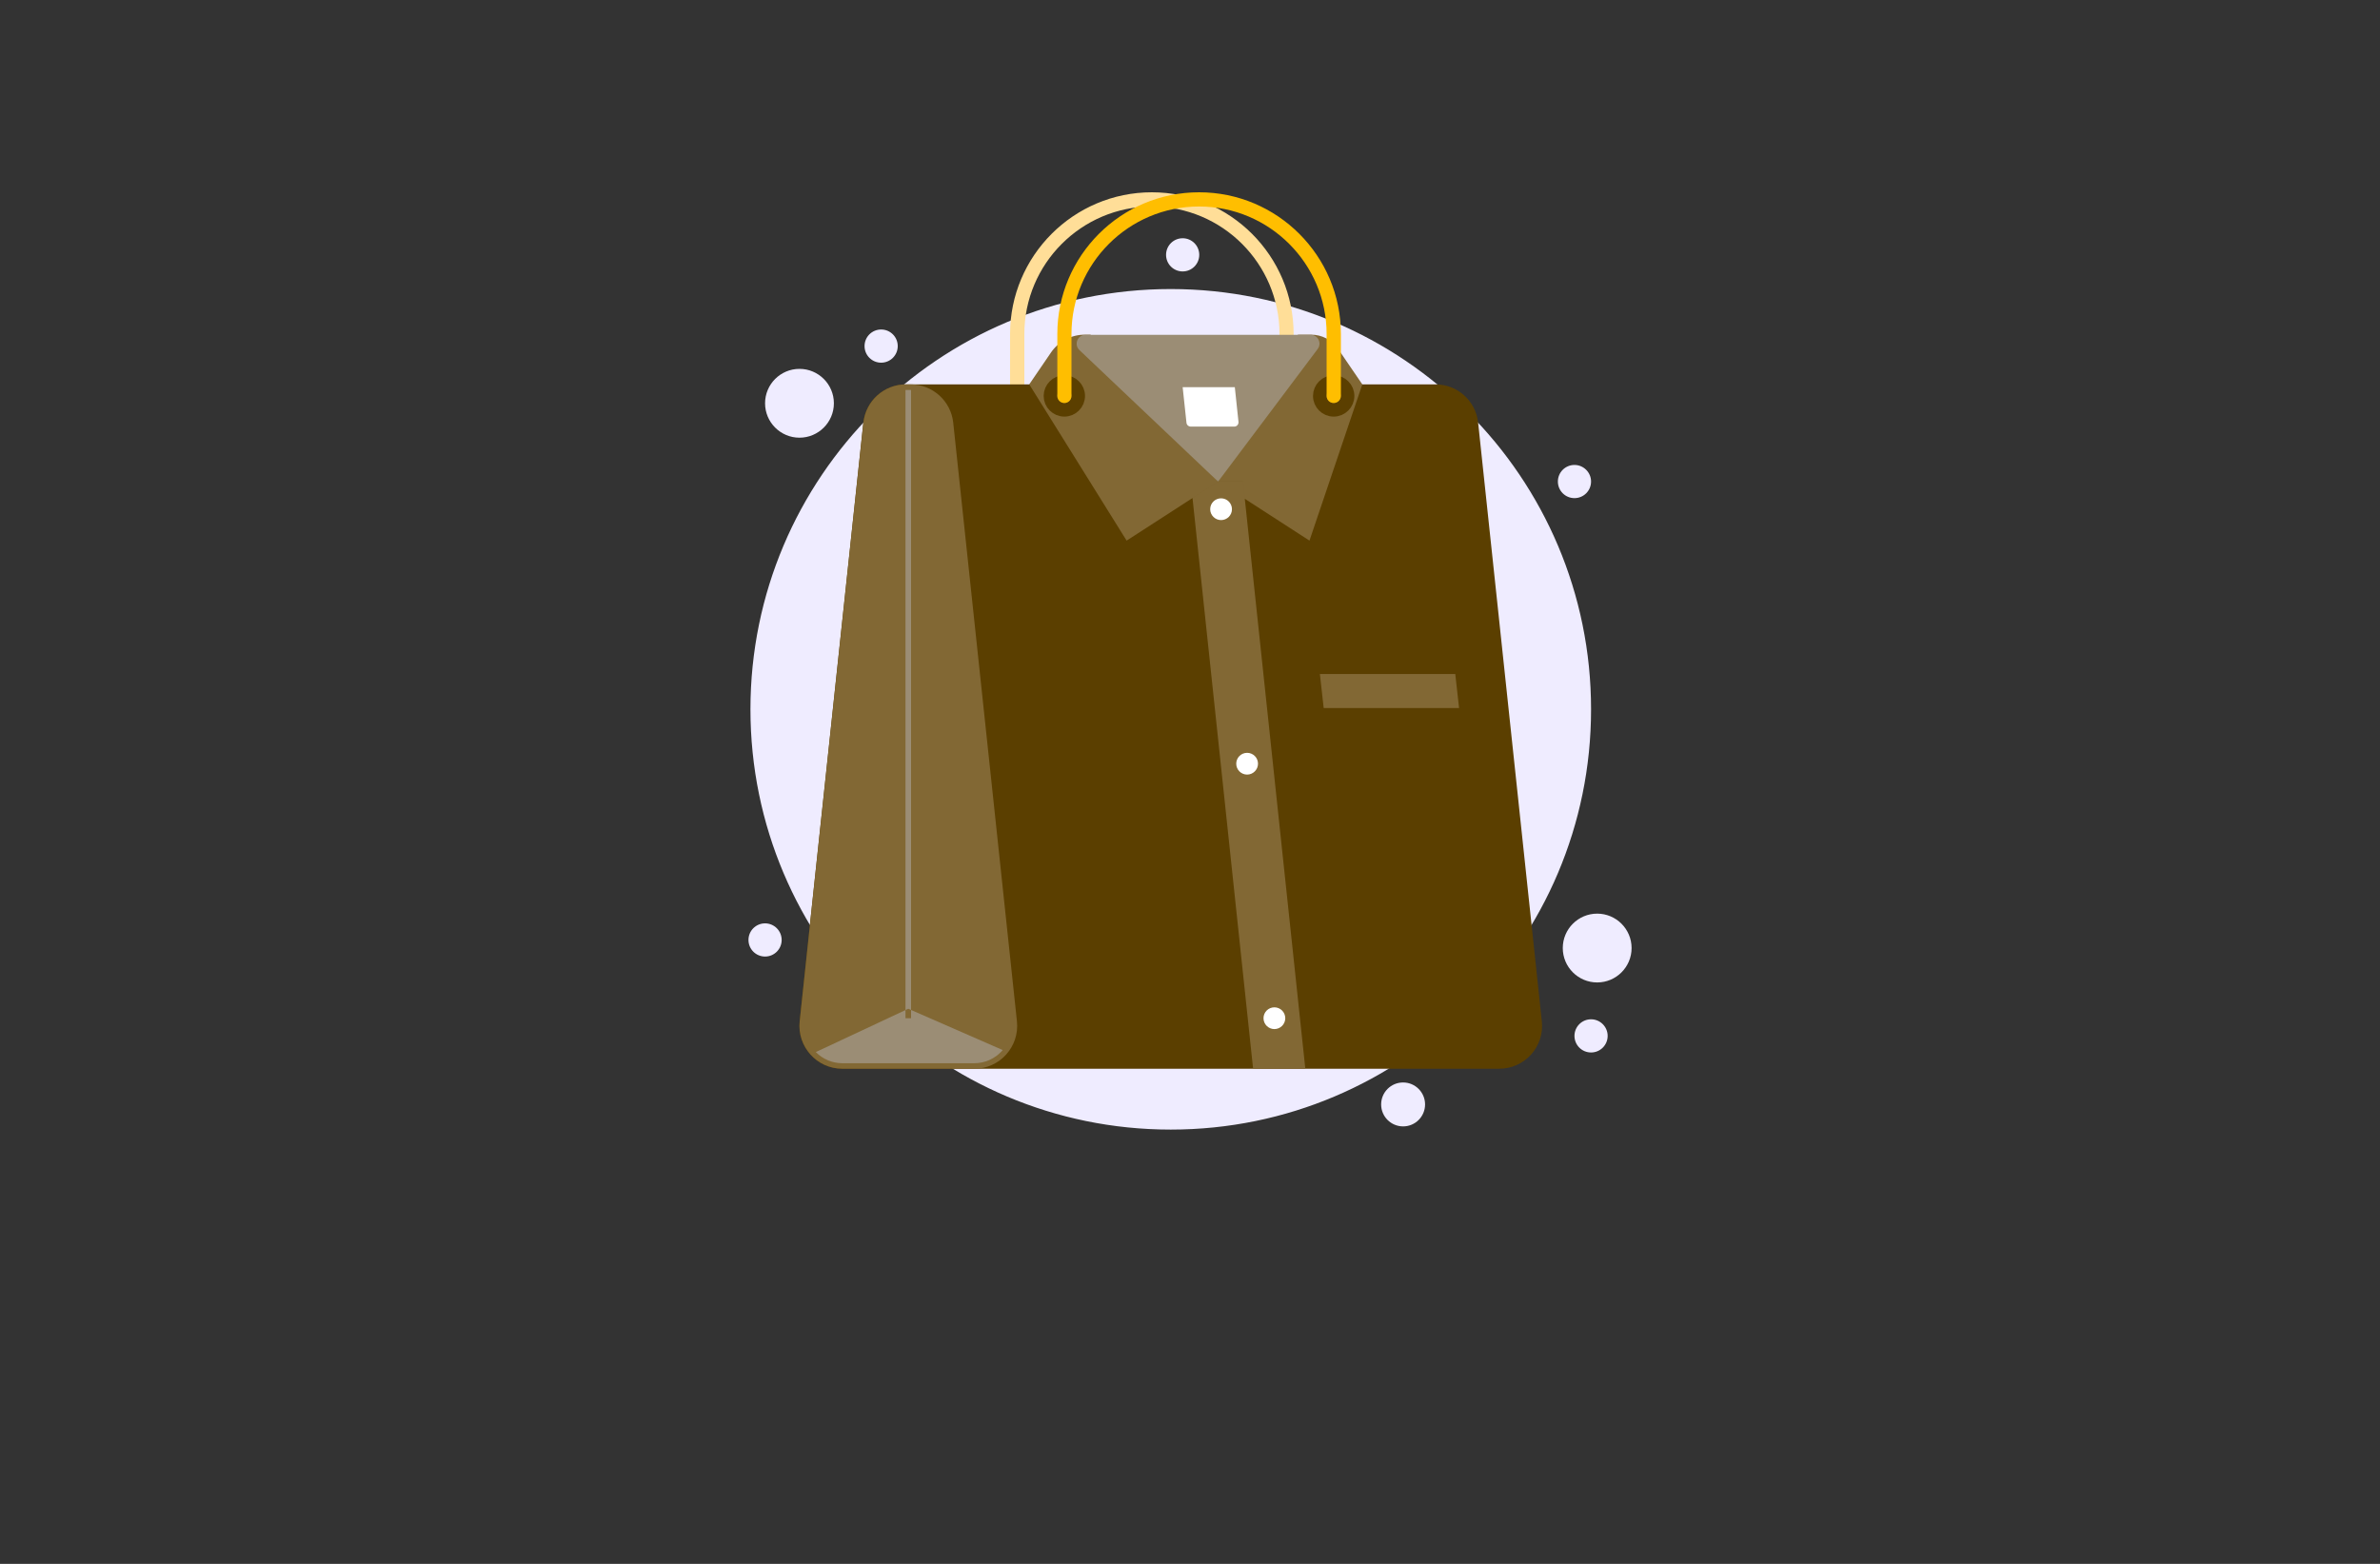 <?xml version="1.0" encoding="utf-8"?>
<!-- Generator: Adobe Illustrator 27.8.1, SVG Export Plug-In . SVG Version: 6.00 Build 0)  -->
<svg version="1.1" xmlns="http://www.w3.org/2000/svg" xmlns:xlink="http://www.w3.org/1999/xlink" x="0px" y="0px"
	 viewBox="0 0 350 230" style="enable-background:new 0 0 350 230;" xml:space="preserve">
<rect x="0" y="0" width="350" height="230" fill="#333333" stroke="none"/>
<style type="text/css">
	.st0{fill:#E4335A;}
	.st1{fill:#005199;}
	.st2{fill:#AD0000;}
	.st3{fill:#00E2E2;}
	.st4{fill:#003F33;}
	.st5{fill:#600068;}
	.st6{fill:#664600;}
	.st7{fill:#DAB038;}
	.st8{fill:#466F85;}
	.st9{fill:#57D4FF;}
	.st10{fill:#99042B;}
	.st11{fill:#BF882F;}
	.st12{fill:#B0C1C1;}
	.st13{fill:#689FC1;}
	.st14{fill:#0035AA;}
	.st15{fill:#CEC1A3;}
	.st16{fill:#AC8746;}
	.st17{fill:#F2EBDD;}
	.st18{fill:#350B00;}
	.st19{fill:#ECC752;}
	.st20{fill:#005468;}
	.st21{stroke:#000000;stroke-width:0.25;stroke-miterlimit:10;}
	.st22{fill:#EFECFF;}
	.st23{fill:#FFDE98;}
	.st24{fill:#5B3F00;}
	.st25{fill:#826834;}
	.st26{fill:none;stroke:#5B3F00;stroke-width:2;stroke-miterlimit:10;}
	.st27{fill:#FFBE00;}
	.st28{fill:#9B8D75;}
	.st29{fill:#FFFFFF;}
	.st30{fill:#FFFF00;}
	.st31{fill:#FFBF00;}
	.st32{fill:#FFA500;}
	.st33{fill:#B7F3F9;}
	.st34{fill:#B78802;}
</style>
<g id="Logo1">
</g>
<g id="Logo2">
</g>
<g id="Logo3">
</g>
<g id="Logo4">
</g>
<g id="Logo5">
</g>
<g id="Logo6">
</g>
<g id="Logo7">
</g>
<g id="Logo8">
</g>
<g id="Logo9">
</g>
<g id="Logo10">
</g>
<g id="Logo11">
</g>
<g id="Logo12">
</g>
<g id="Logo13">
	<g>
		<path class="st22" d="M233.98,104.32c0,34.13-27.67,61.81-61.81,61.81c-34.13,0-61.81-27.67-61.81-61.81s27.67-61.81,61.81-61.81
			C206.31,42.52,233.98,70.19,233.98,104.32z M117.57,54.25c-2.79,0-5.06,2.27-5.06,5.06c0,2.79,2.27,5.06,5.06,5.06
			c2.79,0,5.06-2.27,5.06-5.06C122.63,56.52,120.36,54.25,117.57,54.25z M234.88,134.37c-2.79,0-5.06,2.27-5.06,5.06
			s2.27,5.06,5.06,5.06c2.79,0,5.06-2.27,5.06-5.06S237.67,134.37,234.88,134.37z M129.58,48.46c-1.35,0-2.44,1.09-2.44,2.44
			s1.09,2.44,2.44,2.44s2.44-1.09,2.44-2.44S130.93,48.46,129.58,48.46z M112.51,135.8c-1.35,0-2.44,1.09-2.44,2.44
			c0,1.35,1.09,2.44,2.44,2.44c1.35,0,2.44-1.09,2.44-2.44C114.95,136.89,113.85,135.8,112.51,135.8z M231.54,68.38
			c-1.35,0-2.44,1.09-2.44,2.44c0,1.35,1.09,2.44,2.44,2.44c1.35,0,2.44-1.09,2.44-2.44C233.98,69.48,232.88,68.38,231.54,68.38z
			 M233.98,149.91c-1.35,0-2.44,1.09-2.44,2.44c0,1.35,1.09,2.44,2.44,2.44c1.35,0,2.44-1.09,2.44-2.44
			C236.42,151.01,235.33,149.91,233.98,149.91z M173.92,35.04c-1.35,0-2.44,1.09-2.44,2.44s1.09,2.44,2.44,2.44
			c1.35,0,2.44-1.09,2.44-2.44S175.27,35.04,173.92,35.04z M206.34,159.2c-1.79,0-3.23,1.45-3.23,3.23c0,1.79,1.45,3.23,3.23,3.23
			c1.79,0,3.23-1.45,3.23-3.23C209.57,160.65,208.12,159.2,206.34,159.2z"/>
		<g>
			<path class="st23" d="M149.58,61.62c-0.58,0-1.04-0.47-1.04-1.04V49.13c0-11.5,9.35-20.85,20.85-20.85
				c11.5,0,20.85,9.35,20.85,20.85v5.27c0,0.58-0.47,1.04-1.04,1.04s-1.04-0.47-1.04-1.04v-5.27c0-10.35-8.42-18.76-18.76-18.76
				c-10.35,0-18.76,8.42-18.76,18.76v11.45C150.63,61.15,150.16,61.62,149.58,61.62z"/>
			<path class="st24" d="M217.37,62.16l9.37,88.05c0.4,3.72-2.52,6.97-6.27,6.97h-96.61c-3.74,0-6.66-3.25-6.27-6.97l9.37-88.05
				c0.34-3.2,3.04-5.63,6.27-5.63h77.87C214.33,56.53,217.03,58.96,217.37,62.16z"/>
			<path class="st25" d="M143.28,157.18h-19.41c-3.74,0-6.66-3.25-6.27-6.97l9.37-88.05c0.34-3.2,3.04-5.63,6.27-5.63h0.67
				c3.22,0,5.93,2.43,6.27,5.63l9.37,88.05C149.94,153.93,147.03,157.18,143.28,157.18z M200.34,56.53l-7.77,22.98l-9.51-6.15
				l-0.27-2.54h-3.67l11.74-21.59l1.93-0.01c1.59-0.01,3.08,0.76,3.98,2.08L200.34,56.53z M179.13,70.82l-3.75,2.42l-9.7,6.27
				l-14.32-22.98l3.2-4.69c1.13-1.65,3.01-2.64,5.02-2.62l0.8,0.01L179.13,70.82z M214.57,104.13h-19.91l-0.56-5h19.91
				L214.57,104.13z M179.13,70.82l-3.75,2.42l-0.25-2.42H179.13z M183.06,73.37l-0.27-2.54h-3.67l-3.75,2.42l8.91,83.93h7.68
				L183.06,73.37z"/>
			<path class="st26" d="M198.17,58.23c0,1.12-0.91,2.04-2.04,2.04c-1.12,0-2.04-0.91-2.04-2.04c0-1.12,0.91-2.04,2.04-2.04
				C197.26,56.19,198.17,57.11,198.17,58.23z M156.52,56.19c-1.12,0-2.04,0.92-2.04,2.04c0,1.12,0.92,2.04,2.04,2.04
				c1.12,0,2.04-0.91,2.04-2.04C158.56,57.11,157.65,56.19,156.52,56.19z"/>
			<path class="st27" d="M196.13,59.27c-0.58,0-1.04-0.47-1.04-1.04v-9.1c0-10.35-8.42-18.76-18.76-18.76
				c-10.35,0-18.76,8.42-18.76,18.76v9.1c0,0.58-0.47,1.04-1.04,1.04c-0.58,0-1.04-0.47-1.04-1.04v-9.1
				c0-11.5,9.35-20.85,20.85-20.85s20.85,9.35,20.85,20.85v9.1C197.18,58.81,196.71,59.27,196.13,59.27z"/>
			<path class="st28" d="M159.64,49.24h33.1c1.07,0,1.68,1.22,1.04,2.08l-14.65,19.51l-20.39-19.34
				C157.89,50.67,158.46,49.24,159.64,49.24z M133.98,57.35h-0.82v92.4h0.82V57.35z M147.45,154.43c-0.03,0.04-0.06,0.08-0.09,0.12
				c-1.04,1.15-2.52,1.82-4.08,1.82h-19.41c-1.47,0-2.87-0.6-3.9-1.64l13.6-6.37L147.45,154.43z"/>
			<path class="st29" d="M181.17,74.89c0,0.89-0.72,1.6-1.6,1.6s-1.6-0.72-1.6-1.6c0-0.89,0.72-1.6,1.6-1.6S181.17,74,181.17,74.89z
				 M183.4,110.72c-0.89,0-1.6,0.72-1.6,1.6c0,0.89,0.72,1.6,1.6,1.6s1.6-0.72,1.6-1.6C185,111.43,184.28,110.72,183.4,110.72z
				 M187.41,148.15c-0.89,0-1.6,0.72-1.6,1.6s0.72,1.6,1.6,1.6s1.6-0.72,1.6-1.6S188.3,148.15,187.41,148.15z M182.13,62.04
				l-0.54-5.1h-7.67l0.56,5.23c0.03,0.33,0.31,0.57,0.64,0.57h6.38C181.87,62.75,182.17,62.42,182.13,62.04z"/>
		</g>
	</g>
</g>
<g id="Logo14">
</g>
<g id="Logo15">
</g>
</svg>
